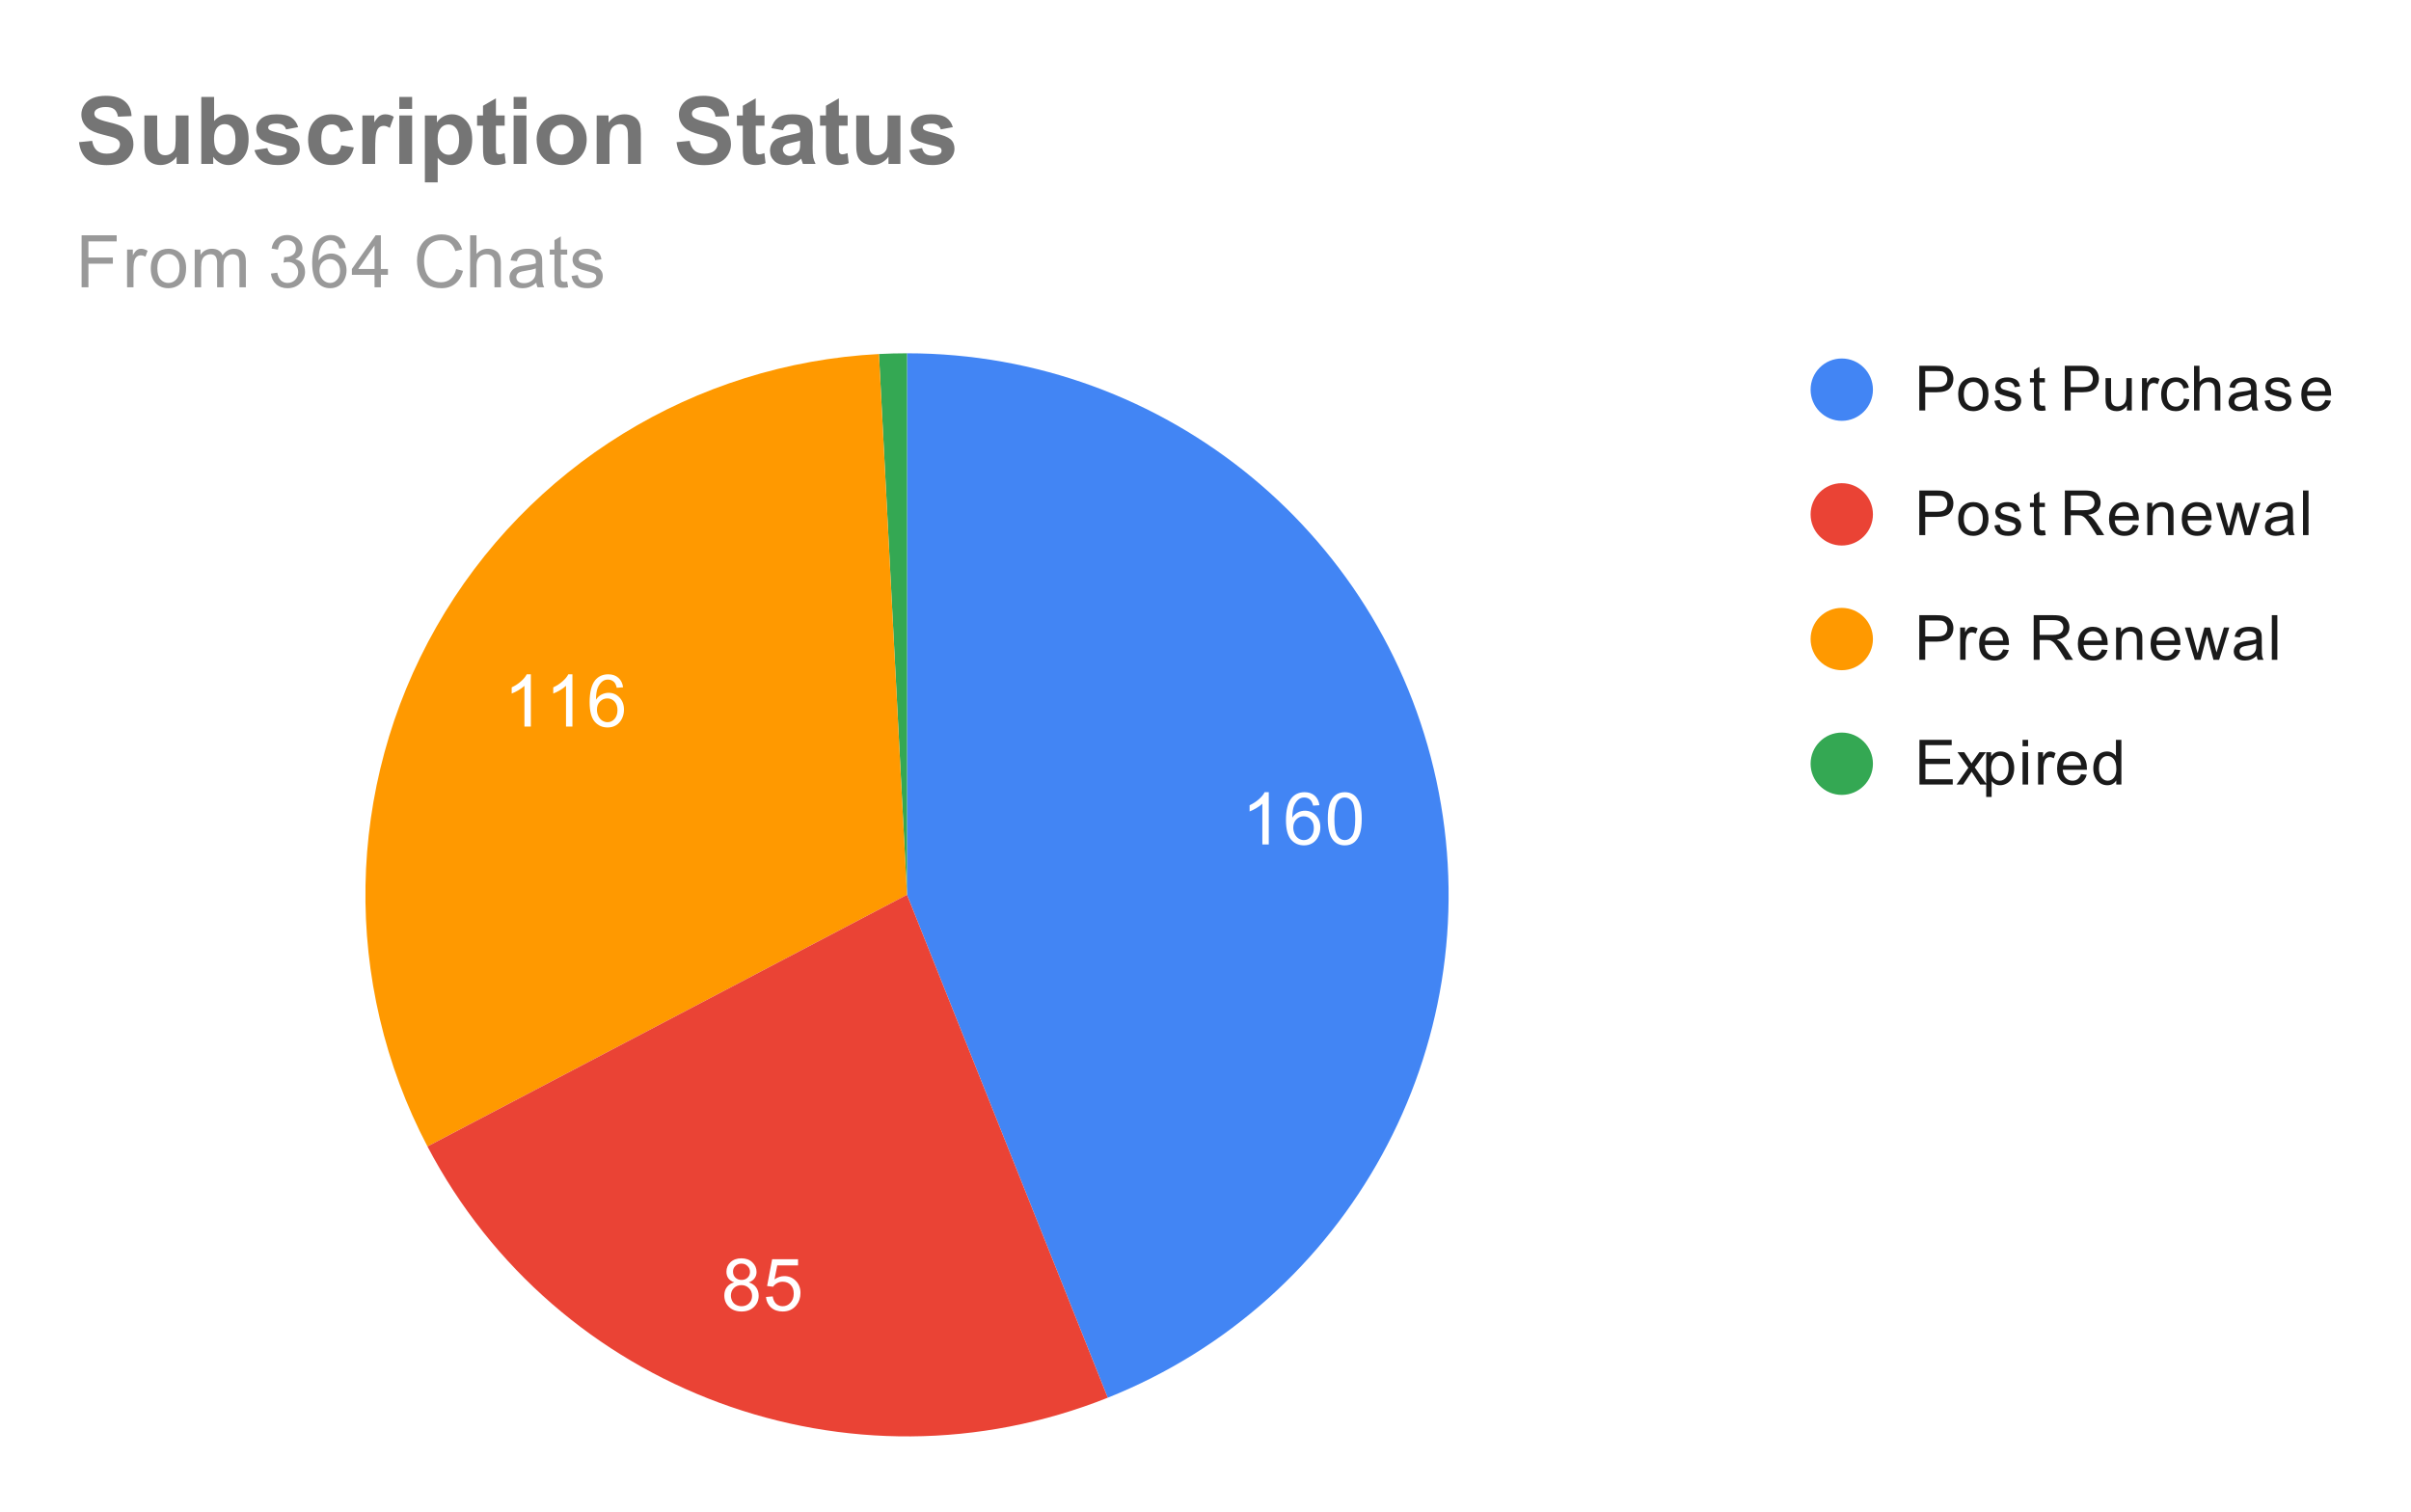 <svg version="1.1" viewBox="0.0 0.0 464.0 291.0" fill="none" stroke="none" stroke-linecap="square" stroke-miterlimit="10" width="464" height="291" xmlns:xlink="http://www.w3.org/1999/xlink" xmlns="http://www.w3.org/2000/svg"><path fill="#ffffff" d="M0 0L464.0 0L464.0 291.0L0 291.0L0 0Z" fill-rule="nonzero"/><path fill="#4285f4" d="M174.552 68.0C224.529 68.0 267.471 103.475 276.904 152.554C286.336 201.632 259.603 250.499 213.187 269.025L174.552 172.225Z" fill-rule="nonzero"/><path fill="#34a853" d="M169.157 68.14C170.954 68.047 172.752 68.0 174.552 68.0L174.552 172.225Z" fill-rule="nonzero"/><path fill="#ff9900" d="M82.265 220.661C65.755 189.203 66.406 151.502 83.992 120.633C101.578 89.764 133.677 69.979 169.157 68.14L174.552 172.225Z" fill-rule="nonzero"/><path fill="#ea4335" d="M213.187 269.025C163.6 288.816 107.077 267.935 82.265 220.661L174.552 172.225Z" fill-rule="nonzero"/><path fill="#ffffff" d="M244.175 162.541L242.941 162.541L242.941 154.697Q242.503 155.119 241.769 155.556Q241.05 155.978 240.487 156.181L240.487 154.994Q241.519 154.509 242.284 153.822Q243.066 153.134 243.378 152.478L244.175 152.478L244.175 162.541ZM253.925 154.978L252.706 155.072Q252.534 154.338 252.237 154.009Q251.737 153.494 251.003 153.494Q250.409 153.494 249.972 153.822Q249.394 154.244 249.05 155.056Q248.722 155.869 248.706 157.369Q249.144 156.697 249.784 156.369Q250.441 156.041 251.144 156.041Q252.378 156.041 253.237 156.947Q254.097 157.853 254.097 159.291Q254.097 160.228 253.691 161.041Q253.284 161.853 252.566 162.291Q251.862 162.713 250.956 162.713Q249.425 162.713 248.456 161.588Q247.487 160.447 247.487 157.853Q247.487 154.947 248.55 153.619Q249.487 152.478 251.081 152.478Q252.269 152.478 253.019 153.15Q253.769 153.806 253.925 154.978ZM248.894 159.291Q248.894 159.931 249.159 160.509Q249.441 161.088 249.925 161.4Q250.409 161.697 250.941 161.697Q251.722 161.697 252.284 161.072Q252.847 160.447 252.847 159.369Q252.847 158.322 252.284 157.728Q251.737 157.119 250.894 157.119Q250.066 157.119 249.472 157.728Q248.894 158.322 248.894 159.291ZM255.534 157.603Q255.534 155.822 255.894 154.744Q256.269 153.65 256.988 153.072Q257.706 152.478 258.8 152.478Q259.613 152.478 260.222 152.806Q260.831 153.134 261.222 153.744Q261.628 154.353 261.847 155.228Q262.066 156.103 262.066 157.603Q262.066 159.369 261.706 160.447Q261.347 161.525 260.628 162.119Q259.909 162.713 258.8 162.713Q257.363 162.713 256.534 161.666Q255.534 160.416 255.534 157.603ZM256.8 157.603Q256.8 160.072 257.378 160.884Q257.956 161.697 258.8 161.697Q259.659 161.697 260.238 160.884Q260.816 160.056 260.816 157.603Q260.816 155.119 260.238 154.306Q259.659 153.494 258.784 153.494Q257.941 153.494 257.441 154.213Q256.8 155.134 256.8 157.603Z" fill-rule="nonzero"/><path fill="#ffffff" d="M141.303 246.82Q140.537 246.539 140.162 246.024Q139.803 245.508 139.803 244.774Q139.803 243.68 140.584 242.945Q141.381 242.195 142.678 242.195Q143.99 242.195 144.787 242.961Q145.599 243.727 145.599 244.82Q145.599 245.508 145.224 246.024Q144.865 246.539 144.115 246.82Q145.037 247.117 145.521 247.789Q146.006 248.461 146.006 249.399Q146.006 250.68 145.099 251.555Q144.193 252.43 142.709 252.43Q141.224 252.43 140.303 251.555Q139.396 250.664 139.396 249.352Q139.396 248.383 139.896 247.727Q140.396 247.055 141.303 246.82ZM141.068 244.742Q141.068 245.445 141.521 245.899Q141.974 246.352 142.709 246.352Q143.428 246.352 143.881 245.914Q144.334 245.461 144.334 244.805Q144.334 244.133 143.865 243.68Q143.396 243.211 142.693 243.211Q141.99 243.211 141.521 243.664Q141.068 244.102 141.068 244.742ZM140.662 249.367Q140.662 249.899 140.912 250.399Q141.162 250.883 141.646 251.149Q142.146 251.414 142.724 251.414Q143.599 251.414 144.162 250.852Q144.74 250.289 144.74 249.414Q144.74 248.524 144.146 247.945Q143.568 247.352 142.678 247.352Q141.803 247.352 141.224 247.93Q140.662 248.508 140.662 249.367ZM147.412 249.633L148.709 249.524Q148.849 250.461 149.365 250.945Q149.896 251.414 150.631 251.414Q151.521 251.414 152.131 250.742Q152.756 250.07 152.756 248.977Q152.756 247.914 152.162 247.305Q151.568 246.695 150.615 246.695Q150.021 246.695 149.537 246.977Q149.068 247.242 148.787 247.664L147.631 247.524L148.599 242.367L153.584 242.367L153.584 243.555L149.584 243.555L149.053 246.242Q149.959 245.617 150.943 245.617Q152.256 245.617 153.146 246.524Q154.053 247.43 154.053 248.867Q154.053 250.227 153.271 251.211Q152.303 252.43 150.631 252.43Q149.271 252.43 148.396 251.664Q147.537 250.899 147.412 249.633Z" fill-rule="nonzero"/><path fill="#ffffff" d="M102.163 139.848L100.929 139.848L100.929 132.004Q100.491 132.426 99.757 132.864Q99.038 133.286 98.475 133.489L98.475 132.301Q99.507 131.817 100.272 131.129Q101.054 130.442 101.366 129.786L102.163 129.786L102.163 139.848ZM110.163 139.848L108.929 139.848L108.929 132.004Q108.491 132.426 107.757 132.864Q107.038 133.286 106.475 133.489L106.475 132.301Q107.507 131.817 108.272 131.129Q109.054 130.442 109.366 129.786L110.163 129.786L110.163 139.848ZM119.913 132.286L118.694 132.379Q118.522 131.645 118.225 131.317Q117.725 130.801 116.991 130.801Q116.397 130.801 115.96 131.129Q115.382 131.551 115.038 132.364Q114.71 133.176 114.694 134.676Q115.132 134.004 115.772 133.676Q116.429 133.348 117.132 133.348Q118.366 133.348 119.225 134.254Q120.085 135.161 120.085 136.598Q120.085 137.536 119.679 138.348Q119.272 139.161 118.554 139.598Q117.85 140.02 116.944 140.02Q115.413 140.02 114.444 138.895Q113.475 137.754 113.475 135.161Q113.475 132.254 114.538 130.926Q115.475 129.786 117.069 129.786Q118.257 129.786 119.007 130.458Q119.757 131.114 119.913 132.286ZM114.882 136.598Q114.882 137.239 115.147 137.817Q115.429 138.395 115.913 138.708Q116.397 139.004 116.929 139.004Q117.71 139.004 118.272 138.379Q118.835 137.754 118.835 136.676Q118.835 135.629 118.272 135.036Q117.725 134.426 116.882 134.426Q116.054 134.426 115.46 135.036Q114.882 135.629 114.882 136.598Z" fill-rule="nonzero"/><path fill="#4285f4" d="M360.45 75.0C360.45 78.314 357.764 81.0 354.45 81.0C351.136 81.0 348.45 78.314 348.45 75.0C348.45 71.686 351.136 69.0 354.45 69.0C357.764 69.0 360.45 71.686 360.45 75.0Z" fill-rule="nonzero"/><path fill="#1a1a1a" d="M369.372 79.0L369.372 70.406L372.622 70.406Q373.466 70.406 373.919 70.484Q374.559 70.594 374.981 70.891Q375.419 71.188 375.669 71.719Q375.934 72.25 375.934 72.891Q375.934 73.984 375.231 74.75Q374.544 75.5 372.716 75.5L370.512 75.5L370.512 79.0L369.372 79.0ZM370.512 74.5L372.731 74.5Q373.841 74.5 374.294 74.094Q374.762 73.672 374.762 72.922Q374.762 72.391 374.481 72.016Q374.216 71.625 373.778 71.5Q373.481 71.422 372.716 71.422L370.512 71.422L370.512 74.5ZM376.856 75.891Q376.856 74.156 377.809 73.328Q378.606 72.641 379.762 72.641Q381.044 72.641 381.856 73.484Q382.684 74.312 382.684 75.797Q382.684 77.0 382.325 77.688Q381.966 78.375 381.262 78.766Q380.575 79.141 379.762 79.141Q378.466 79.141 377.653 78.312Q376.856 77.469 376.856 75.891ZM377.934 75.891Q377.934 77.078 378.45 77.672Q378.981 78.266 379.762 78.266Q380.559 78.266 381.075 77.672Q381.591 77.078 381.591 75.859Q381.591 74.703 381.059 74.109Q380.544 73.516 379.762 73.516Q378.981 73.516 378.45 74.109Q377.934 74.688 377.934 75.891ZM383.825 77.141L384.856 76.984Q384.95 77.609 385.341 77.938Q385.747 78.266 386.481 78.266Q387.2 78.266 387.544 77.984Q387.903 77.688 387.903 77.281Q387.903 76.922 387.591 76.719Q387.372 76.578 386.512 76.359Q385.356 76.062 384.903 75.859Q384.466 75.641 384.231 75.266Q383.997 74.891 383.997 74.422Q383.997 74.016 384.184 73.656Q384.372 73.297 384.7 73.062Q384.95 72.891 385.372 72.766Q385.794 72.641 386.294 72.641Q387.012 72.641 387.559 72.859Q388.122 73.062 388.387 73.422Q388.653 73.781 388.747 74.375L387.716 74.516Q387.653 74.047 387.309 73.781Q386.981 73.5 386.356 73.5Q385.637 73.5 385.325 73.75Q385.012 73.984 385.012 74.312Q385.012 74.516 385.137 74.672Q385.278 74.844 385.544 74.953Q385.7 75.016 386.481 75.219Q387.606 75.531 388.044 75.719Q388.481 75.906 388.731 76.266Q388.981 76.625 388.981 77.172Q388.981 77.703 388.669 78.172Q388.372 78.625 387.794 78.891Q387.216 79.141 386.481 79.141Q385.262 79.141 384.622 78.641Q383.997 78.125 383.825 77.141ZM393.544 78.062L393.7 78.984Q393.247 79.078 392.903 79.078Q392.325 79.078 392.012 78.906Q391.7 78.719 391.559 78.422Q391.434 78.125 391.434 77.172L391.434 73.594L390.669 73.594L390.669 72.781L391.434 72.781L391.434 71.234L392.481 70.609L392.481 72.781L393.544 72.781L393.544 73.594L392.481 73.594L392.481 77.234Q392.481 77.688 392.528 77.812Q392.591 77.938 392.716 78.016Q392.841 78.094 393.075 78.094Q393.262 78.094 393.544 78.062ZM397.372 79.0L397.372 70.406L400.622 70.406Q401.466 70.406 401.919 70.484Q402.559 70.594 402.981 70.891Q403.419 71.188 403.669 71.719Q403.934 72.25 403.934 72.891Q403.934 73.984 403.231 74.75Q402.544 75.5 400.716 75.5L398.512 75.5L398.512 79.0L397.372 79.0ZM398.512 74.5L400.731 74.5Q401.841 74.5 402.294 74.094Q402.762 73.672 402.762 72.922Q402.762 72.391 402.481 72.016Q402.216 71.625 401.778 71.5Q401.481 71.422 400.716 71.422L398.512 71.422L398.512 74.5ZM409.325 79.0L409.325 78.078Q408.591 79.141 407.341 79.141Q406.794 79.141 406.309 78.938Q405.841 78.719 405.606 78.406Q405.372 78.078 405.278 77.609Q405.216 77.312 405.216 76.625L405.216 72.781L406.278 72.781L406.278 76.234Q406.278 77.047 406.341 77.344Q406.434 77.75 406.747 78.0Q407.075 78.234 407.559 78.234Q408.028 78.234 408.434 78.0Q408.856 77.75 409.028 77.328Q409.216 76.906 409.216 76.109L409.216 72.781L410.262 72.781L410.262 79.0L409.325 79.0ZM412.231 79.0L412.231 72.781L413.184 72.781L413.184 73.719Q413.544 73.062 413.841 72.859Q414.153 72.641 414.528 72.641Q415.059 72.641 415.606 72.969L415.247 73.953Q414.856 73.719 414.481 73.719Q414.122 73.719 413.841 73.938Q413.575 74.141 413.466 74.516Q413.278 75.078 413.278 75.734L413.278 79.0L412.231 79.0ZM420.309 76.719L421.341 76.859Q421.169 77.922 420.466 78.531Q419.762 79.141 418.747 79.141Q417.466 79.141 416.684 78.312Q415.919 77.469 415.919 75.906Q415.919 74.906 416.247 74.156Q416.591 73.391 417.262 73.016Q417.95 72.641 418.762 72.641Q419.762 72.641 420.403 73.156Q421.059 73.656 421.247 74.609L420.216 74.766Q420.075 74.141 419.7 73.828Q419.325 73.5 418.794 73.5Q417.997 73.5 417.497 74.078Q416.997 74.641 416.997 75.875Q416.997 77.141 417.481 77.703Q417.966 78.266 418.731 78.266Q419.356 78.266 419.762 77.891Q420.184 77.516 420.309 76.719ZM422.247 79.0L422.247 70.406L423.294 70.406L423.294 73.484Q424.028 72.641 425.153 72.641Q425.856 72.641 426.356 72.922Q426.872 73.188 427.091 73.672Q427.309 74.141 427.309 75.062L427.309 79.0L426.262 79.0L426.262 75.062Q426.262 74.266 425.919 73.906Q425.575 73.547 424.95 73.547Q424.481 73.547 424.059 73.797Q423.653 74.031 423.466 74.453Q423.294 74.859 423.294 75.594L423.294 79.0L422.247 79.0ZM433.309 78.234Q432.716 78.734 432.169 78.938Q431.637 79.141 431.012 79.141Q429.981 79.141 429.434 78.641Q428.887 78.141 428.887 77.359Q428.887 76.906 429.091 76.531Q429.294 76.141 429.637 75.922Q429.981 75.688 430.403 75.578Q430.7 75.484 431.341 75.406Q432.606 75.266 433.216 75.047Q433.216 74.828 433.216 74.781Q433.216 74.125 432.919 73.859Q432.512 73.516 431.716 73.516Q430.981 73.516 430.622 73.781Q430.262 74.031 430.091 74.688L429.059 74.547Q429.2 73.891 429.528 73.484Q429.856 73.078 430.466 72.859Q431.075 72.641 431.872 72.641Q432.669 72.641 433.169 72.828Q433.669 73.016 433.903 73.297Q434.137 73.578 434.231 74.016Q434.278 74.281 434.278 74.984L434.278 76.391Q434.278 77.859 434.341 78.25Q434.419 78.641 434.622 79.0L433.512 79.0Q433.356 78.672 433.309 78.234ZM433.216 75.875Q432.637 76.109 431.497 76.281Q430.841 76.375 430.575 76.5Q430.309 76.609 430.153 76.828Q430.012 77.047 430.012 77.328Q430.012 77.75 430.325 78.031Q430.653 78.312 431.262 78.312Q431.872 78.312 432.341 78.047Q432.825 77.781 433.044 77.312Q433.216 76.953 433.216 76.266L433.216 75.875ZM435.825 77.141L436.856 76.984Q436.95 77.609 437.341 77.938Q437.747 78.266 438.481 78.266Q439.2 78.266 439.544 77.984Q439.903 77.688 439.903 77.281Q439.903 76.922 439.591 76.719Q439.372 76.578 438.512 76.359Q437.356 76.062 436.903 75.859Q436.466 75.641 436.231 75.266Q435.997 74.891 435.997 74.422Q435.997 74.016 436.184 73.656Q436.372 73.297 436.7 73.062Q436.95 72.891 437.372 72.766Q437.794 72.641 438.294 72.641Q439.012 72.641 439.559 72.859Q440.122 73.062 440.387 73.422Q440.653 73.781 440.747 74.375L439.716 74.516Q439.653 74.047 439.309 73.781Q438.981 73.5 438.356 73.5Q437.637 73.5 437.325 73.75Q437.012 73.984 437.012 74.312Q437.012 74.516 437.137 74.672Q437.278 74.844 437.544 74.953Q437.7 75.016 438.481 75.219Q439.606 75.531 440.044 75.719Q440.481 75.906 440.731 76.266Q440.981 76.625 440.981 77.172Q440.981 77.703 440.669 78.172Q440.372 78.625 439.794 78.891Q439.216 79.141 438.481 79.141Q437.262 79.141 436.622 78.641Q435.997 78.125 435.825 77.141ZM447.497 77.0L448.591 77.125Q448.341 78.078 447.637 78.609Q446.934 79.141 445.856 79.141Q444.497 79.141 443.684 78.297Q442.887 77.453 442.887 75.938Q442.887 74.375 443.7 73.516Q444.512 72.641 445.794 72.641Q447.044 72.641 447.825 73.484Q448.622 74.328 448.622 75.875Q448.622 75.969 448.622 76.156L443.981 76.156Q444.044 77.188 444.559 77.734Q445.075 78.266 445.856 78.266Q446.434 78.266 446.841 77.969Q447.262 77.656 447.497 77.0ZM444.044 75.297L447.512 75.297Q447.45 74.5 447.122 74.109Q446.606 73.5 445.809 73.5Q445.075 73.5 444.575 73.984Q444.091 74.469 444.044 75.297Z" fill-rule="nonzero"/><path fill="#ea4335" d="M360.45 99.0C360.45 102.314 357.764 105.0 354.45 105.0C351.136 105.0 348.45 102.314 348.45 99.0C348.45 95.686 351.136 93.0 354.45 93.0C357.764 93.0 360.45 95.686 360.45 99.0Z" fill-rule="nonzero"/><path fill="#1a1a1a" d="M369.372 103.0L369.372 94.406L372.622 94.406Q373.466 94.406 373.919 94.484Q374.559 94.594 374.981 94.891Q375.419 95.188 375.669 95.719Q375.934 96.25 375.934 96.891Q375.934 97.984 375.231 98.75Q374.544 99.5 372.716 99.5L370.512 99.5L370.512 103.0L369.372 103.0ZM370.512 98.5L372.731 98.5Q373.841 98.5 374.294 98.094Q374.762 97.672 374.762 96.922Q374.762 96.391 374.481 96.016Q374.216 95.625 373.778 95.5Q373.481 95.422 372.716 95.422L370.512 95.422L370.512 98.5ZM376.856 99.891Q376.856 98.156 377.809 97.328Q378.606 96.641 379.762 96.641Q381.044 96.641 381.856 97.484Q382.684 98.312 382.684 99.797Q382.684 101.0 382.325 101.688Q381.966 102.375 381.262 102.766Q380.575 103.141 379.762 103.141Q378.466 103.141 377.653 102.312Q376.856 101.469 376.856 99.891ZM377.934 99.891Q377.934 101.078 378.45 101.672Q378.981 102.266 379.762 102.266Q380.559 102.266 381.075 101.672Q381.591 101.078 381.591 99.859Q381.591 98.703 381.059 98.109Q380.544 97.516 379.762 97.516Q378.981 97.516 378.45 98.109Q377.934 98.688 377.934 99.891ZM383.825 101.141L384.856 100.984Q384.95 101.609 385.341 101.938Q385.747 102.266 386.481 102.266Q387.2 102.266 387.544 101.984Q387.903 101.688 387.903 101.281Q387.903 100.922 387.591 100.719Q387.372 100.578 386.512 100.359Q385.356 100.062 384.903 99.859Q384.466 99.641 384.231 99.266Q383.997 98.891 383.997 98.422Q383.997 98.016 384.184 97.656Q384.372 97.297 384.7 97.062Q384.95 96.891 385.372 96.766Q385.794 96.641 386.294 96.641Q387.012 96.641 387.559 96.859Q388.122 97.062 388.387 97.422Q388.653 97.781 388.747 98.375L387.716 98.516Q387.653 98.047 387.309 97.781Q386.981 97.5 386.356 97.5Q385.637 97.5 385.325 97.75Q385.012 97.984 385.012 98.312Q385.012 98.516 385.137 98.672Q385.278 98.844 385.544 98.953Q385.7 99.016 386.481 99.219Q387.606 99.531 388.044 99.719Q388.481 99.906 388.731 100.266Q388.981 100.625 388.981 101.172Q388.981 101.703 388.669 102.172Q388.372 102.625 387.794 102.891Q387.216 103.141 386.481 103.141Q385.262 103.141 384.622 102.641Q383.997 102.125 383.825 101.141ZM393.544 102.062L393.7 102.984Q393.247 103.078 392.903 103.078Q392.325 103.078 392.012 102.906Q391.7 102.719 391.559 102.422Q391.434 102.125 391.434 101.172L391.434 97.594L390.669 97.594L390.669 96.781L391.434 96.781L391.434 95.234L392.481 94.609L392.481 96.781L393.544 96.781L393.544 97.594L392.481 97.594L392.481 101.234Q392.481 101.688 392.528 101.812Q392.591 101.938 392.716 102.016Q392.841 102.094 393.075 102.094Q393.262 102.094 393.544 102.062ZM397.387 103.0L397.387 94.406L401.2 94.406Q402.356 94.406 402.95 94.641Q403.544 94.875 403.903 95.469Q404.262 96.047 404.262 96.75Q404.262 97.672 403.669 98.297Q403.075 98.922 401.841 99.094Q402.294 99.312 402.528 99.516Q403.028 99.969 403.466 100.656L404.966 103.0L403.528 103.0L402.403 101.219Q401.903 100.438 401.575 100.031Q401.262 99.625 400.997 99.469Q400.747 99.297 400.481 99.219Q400.294 99.188 399.856 99.188L398.528 99.188L398.528 103.0L397.387 103.0ZM398.528 98.203L400.981 98.203Q401.747 98.203 402.184 98.047Q402.637 97.875 402.856 97.531Q403.091 97.172 403.091 96.75Q403.091 96.141 402.637 95.75Q402.2 95.359 401.247 95.359L398.528 95.359L398.528 98.203ZM410.497 101.0L411.591 101.125Q411.341 102.078 410.637 102.609Q409.934 103.141 408.856 103.141Q407.497 103.141 406.684 102.297Q405.887 101.453 405.887 99.938Q405.887 98.375 406.7 97.516Q407.512 96.641 408.794 96.641Q410.044 96.641 410.825 97.484Q411.622 98.328 411.622 99.875Q411.622 99.969 411.622 100.156L406.981 100.156Q407.044 101.188 407.559 101.734Q408.075 102.266 408.856 102.266Q409.434 102.266 409.841 101.969Q410.262 101.656 410.497 101.0ZM407.044 99.297L410.512 99.297Q410.45 98.5 410.122 98.109Q409.606 97.5 408.809 97.5Q408.075 97.5 407.575 97.984Q407.091 98.469 407.044 99.297ZM413.247 103.0L413.247 96.781L414.184 96.781L414.184 97.656Q414.872 96.641 416.169 96.641Q416.731 96.641 417.2 96.844Q417.684 97.047 417.919 97.375Q418.153 97.703 418.247 98.141Q418.294 98.438 418.294 99.172L418.294 103.0L417.247 103.0L417.247 99.219Q417.247 98.562 417.122 98.25Q416.997 97.938 416.684 97.75Q416.372 97.547 415.95 97.547Q415.278 97.547 414.778 97.984Q414.294 98.406 414.294 99.594L414.294 103.0L413.247 103.0ZM424.497 101.0L425.591 101.125Q425.341 102.078 424.637 102.609Q423.934 103.141 422.856 103.141Q421.497 103.141 420.684 102.297Q419.887 101.453 419.887 99.938Q419.887 98.375 420.7 97.516Q421.512 96.641 422.794 96.641Q424.044 96.641 424.825 97.484Q425.622 98.328 425.622 99.875Q425.622 99.969 425.622 100.156L420.981 100.156Q421.044 101.188 421.559 101.734Q422.075 102.266 422.856 102.266Q423.434 102.266 423.841 101.969Q424.262 101.656 424.497 101.0ZM421.044 99.297L424.512 99.297Q424.45 98.5 424.122 98.109Q423.606 97.5 422.809 97.5Q422.075 97.5 421.575 97.984Q421.091 98.469 421.044 99.297ZM428.387 103.0L426.481 96.781L427.575 96.781L428.559 100.375L428.934 101.703Q428.966 101.609 429.262 100.422L430.247 96.781L431.325 96.781L432.262 100.391L432.575 101.578L432.934 100.375L433.997 96.781L435.028 96.781L433.075 103.0L431.981 103.0L430.997 99.266L430.747 98.219L429.497 103.0L428.387 103.0ZM440.309 102.234Q439.716 102.734 439.169 102.938Q438.637 103.141 438.012 103.141Q436.981 103.141 436.434 102.641Q435.887 102.141 435.887 101.359Q435.887 100.906 436.091 100.531Q436.294 100.141 436.637 99.922Q436.981 99.688 437.403 99.578Q437.7 99.484 438.341 99.406Q439.606 99.266 440.216 99.047Q440.216 98.828 440.216 98.781Q440.216 98.125 439.919 97.859Q439.512 97.516 438.716 97.516Q437.981 97.516 437.622 97.781Q437.262 98.031 437.091 98.688L436.059 98.547Q436.2 97.891 436.528 97.484Q436.856 97.078 437.466 96.859Q438.075 96.641 438.872 96.641Q439.669 96.641 440.169 96.828Q440.669 97.016 440.903 97.297Q441.137 97.578 441.231 98.016Q441.278 98.281 441.278 98.984L441.278 100.391Q441.278 101.859 441.341 102.25Q441.419 102.641 441.622 103.0L440.512 103.0Q440.356 102.672 440.309 102.234ZM440.216 99.875Q439.637 100.109 438.497 100.281Q437.841 100.375 437.575 100.5Q437.309 100.609 437.153 100.828Q437.012 101.047 437.012 101.328Q437.012 101.75 437.325 102.031Q437.653 102.312 438.262 102.312Q438.872 102.312 439.341 102.047Q439.825 101.781 440.044 101.312Q440.216 100.953 440.216 100.266L440.216 99.875ZM443.216 103.0L443.216 94.406L444.278 94.406L444.278 103.0L443.216 103.0Z" fill-rule="nonzero"/><path fill="#ff9900" d="M360.45 123.0C360.45 126.314 357.764 129.0 354.45 129.0C351.136 129.0 348.45 126.314 348.45 123.0C348.45 119.686 351.136 117.0 354.45 117.0C357.764 117.0 360.45 119.686 360.45 123.0Z" fill-rule="nonzero"/><path fill="#1a1a1a" d="M369.372 127.0L369.372 118.406L372.622 118.406Q373.466 118.406 373.919 118.484Q374.559 118.594 374.981 118.891Q375.419 119.188 375.669 119.719Q375.934 120.25 375.934 120.891Q375.934 121.984 375.231 122.75Q374.544 123.5 372.716 123.5L370.512 123.5L370.512 127.0L369.372 127.0ZM370.512 122.5L372.731 122.5Q373.841 122.5 374.294 122.094Q374.762 121.672 374.762 120.922Q374.762 120.391 374.481 120.016Q374.216 119.625 373.778 119.5Q373.481 119.422 372.716 119.422L370.512 119.422L370.512 122.5ZM377.231 127.0L377.231 120.781L378.184 120.781L378.184 121.719Q378.544 121.062 378.841 120.859Q379.153 120.641 379.528 120.641Q380.059 120.641 380.606 120.969L380.247 121.953Q379.856 121.719 379.481 121.719Q379.122 121.719 378.841 121.938Q378.575 122.141 378.466 122.516Q378.278 123.078 378.278 123.734L378.278 127.0L377.231 127.0ZM385.497 125.0L386.591 125.125Q386.341 126.078 385.637 126.609Q384.934 127.141 383.856 127.141Q382.497 127.141 381.684 126.297Q380.887 125.453 380.887 123.938Q380.887 122.375 381.7 121.516Q382.512 120.641 383.794 120.641Q385.044 120.641 385.825 121.484Q386.622 122.328 386.622 123.875Q386.622 123.969 386.622 124.156L381.981 124.156Q382.044 125.188 382.559 125.734Q383.075 126.266 383.856 126.266Q384.434 126.266 384.841 125.969Q385.262 125.656 385.497 125.0ZM382.044 123.297L385.512 123.297Q385.45 122.5 385.122 122.109Q384.606 121.5 383.809 121.5Q383.075 121.5 382.575 121.984Q382.091 122.469 382.044 123.297ZM391.387 127.0L391.387 118.406L395.2 118.406Q396.356 118.406 396.95 118.641Q397.544 118.875 397.903 119.469Q398.262 120.047 398.262 120.75Q398.262 121.672 397.669 122.297Q397.075 122.922 395.841 123.094Q396.294 123.312 396.528 123.516Q397.028 123.969 397.466 124.656L398.966 127.0L397.528 127.0L396.403 125.219Q395.903 124.438 395.575 124.031Q395.262 123.625 394.997 123.469Q394.747 123.297 394.481 123.219Q394.294 123.188 393.856 123.188L392.528 123.188L392.528 127.0L391.387 127.0ZM392.528 122.203L394.981 122.203Q395.747 122.203 396.184 122.047Q396.637 121.875 396.856 121.531Q397.091 121.172 397.091 120.75Q397.091 120.141 396.637 119.75Q396.2 119.359 395.247 119.359L392.528 119.359L392.528 122.203ZM404.497 125.0L405.591 125.125Q405.341 126.078 404.637 126.609Q403.934 127.141 402.856 127.141Q401.497 127.141 400.684 126.297Q399.887 125.453 399.887 123.938Q399.887 122.375 400.7 121.516Q401.512 120.641 402.794 120.641Q404.044 120.641 404.825 121.484Q405.622 122.328 405.622 123.875Q405.622 123.969 405.622 124.156L400.981 124.156Q401.044 125.188 401.559 125.734Q402.075 126.266 402.856 126.266Q403.434 126.266 403.841 125.969Q404.262 125.656 404.497 125.0ZM401.044 123.297L404.512 123.297Q404.45 122.5 404.122 122.109Q403.606 121.5 402.809 121.5Q402.075 121.5 401.575 121.984Q401.091 122.469 401.044 123.297ZM407.247 127.0L407.247 120.781L408.184 120.781L408.184 121.656Q408.872 120.641 410.169 120.641Q410.731 120.641 411.2 120.844Q411.684 121.047 411.919 121.375Q412.153 121.703 412.247 122.141Q412.294 122.438 412.294 123.172L412.294 127.0L411.247 127.0L411.247 123.219Q411.247 122.562 411.122 122.25Q410.997 121.938 410.684 121.75Q410.372 121.547 409.95 121.547Q409.278 121.547 408.778 121.984Q408.294 122.406 408.294 123.594L408.294 127.0L407.247 127.0ZM418.497 125.0L419.591 125.125Q419.341 126.078 418.637 126.609Q417.934 127.141 416.856 127.141Q415.497 127.141 414.684 126.297Q413.887 125.453 413.887 123.938Q413.887 122.375 414.7 121.516Q415.512 120.641 416.794 120.641Q418.044 120.641 418.825 121.484Q419.622 122.328 419.622 123.875Q419.622 123.969 419.622 124.156L414.981 124.156Q415.044 125.188 415.559 125.734Q416.075 126.266 416.856 126.266Q417.434 126.266 417.841 125.969Q418.262 125.656 418.497 125.0ZM415.044 123.297L418.512 123.297Q418.45 122.5 418.122 122.109Q417.606 121.5 416.809 121.5Q416.075 121.5 415.575 121.984Q415.091 122.469 415.044 123.297ZM422.387 127.0L420.481 120.781L421.575 120.781L422.559 124.375L422.934 125.703Q422.966 125.609 423.262 124.422L424.247 120.781L425.325 120.781L426.262 124.391L426.575 125.578L426.934 124.375L427.997 120.781L429.028 120.781L427.075 127.0L425.981 127.0L424.997 123.266L424.747 122.219L423.497 127.0L422.387 127.0ZM434.309 126.234Q433.716 126.734 433.169 126.938Q432.637 127.141 432.012 127.141Q430.981 127.141 430.434 126.641Q429.887 126.141 429.887 125.359Q429.887 124.906 430.091 124.531Q430.294 124.141 430.637 123.922Q430.981 123.688 431.403 123.578Q431.7 123.484 432.341 123.406Q433.606 123.266 434.216 123.047Q434.216 122.828 434.216 122.781Q434.216 122.125 433.919 121.859Q433.512 121.516 432.716 121.516Q431.981 121.516 431.622 121.781Q431.262 122.031 431.091 122.688L430.059 122.547Q430.2 121.891 430.528 121.484Q430.856 121.078 431.466 120.859Q432.075 120.641 432.872 120.641Q433.669 120.641 434.169 120.828Q434.669 121.016 434.903 121.297Q435.137 121.578 435.231 122.016Q435.278 122.281 435.278 122.984L435.278 124.391Q435.278 125.859 435.341 126.25Q435.419 126.641 435.622 127.0L434.512 127.0Q434.356 126.672 434.309 126.234ZM434.216 123.875Q433.637 124.109 432.497 124.281Q431.841 124.375 431.575 124.5Q431.309 124.609 431.153 124.828Q431.012 125.047 431.012 125.328Q431.012 125.75 431.325 126.031Q431.653 126.312 432.262 126.312Q432.872 126.312 433.341 126.047Q433.825 125.781 434.044 125.312Q434.216 124.953 434.216 124.266L434.216 123.875ZM437.216 127.0L437.216 118.406L438.278 118.406L438.278 127.0L437.216 127.0Z" fill-rule="nonzero"/><path fill="#34a853" d="M360.45 147.0C360.45 150.314 357.764 153.0 354.45 153.0C351.136 153.0 348.45 150.314 348.45 147.0C348.45 143.686 351.136 141.0 354.45 141.0C357.764 141.0 360.45 143.686 360.45 147.0Z" fill-rule="nonzero"/><path fill="#1a1a1a" d="M369.403 151.0L369.403 142.406L375.606 142.406L375.606 143.422L370.544 143.422L370.544 146.047L375.294 146.047L375.294 147.062L370.544 147.062L370.544 149.984L375.809 149.984L375.809 151.0L369.403 151.0ZM376.544 151.0L378.809 147.766L376.716 144.781L378.028 144.781L378.981 146.234Q379.247 146.656 379.419 146.938Q379.669 146.547 379.887 146.25L380.934 144.781L382.2 144.781L380.044 147.703L382.356 151.0L381.075 151.0L379.794 149.062L379.45 148.547L377.809 151.0L376.544 151.0ZM382.247 153.391L382.247 144.781L383.2 144.781L383.2 145.578Q383.544 145.109 383.966 144.875Q384.403 144.641 385.012 144.641Q385.809 144.641 386.419 145.047Q387.028 145.453 387.325 146.203Q387.637 146.953 387.637 147.844Q387.637 148.797 387.294 149.562Q386.966 150.328 386.309 150.734Q385.653 151.141 384.934 151.141Q384.403 151.141 383.981 150.922Q383.559 150.688 383.294 150.359L383.294 153.391L382.247 153.391ZM383.2 147.922Q383.2 149.125 383.684 149.703Q384.169 150.266 384.856 150.266Q385.559 150.266 386.059 149.672Q386.559 149.078 386.559 147.828Q386.559 146.641 386.075 146.062Q385.591 145.469 384.903 145.469Q384.231 145.469 383.716 146.094Q383.2 146.719 383.2 147.922ZM389.247 143.625L389.247 142.406L390.309 142.406L390.309 143.625L389.247 143.625ZM389.247 151.0L389.247 144.781L390.309 144.781L390.309 151.0L389.247 151.0ZM392.231 151.0L392.231 144.781L393.184 144.781L393.184 145.719Q393.544 145.062 393.841 144.859Q394.153 144.641 394.528 144.641Q395.059 144.641 395.606 144.969L395.247 145.953Q394.856 145.719 394.481 145.719Q394.122 145.719 393.841 145.938Q393.575 146.141 393.466 146.516Q393.278 147.078 393.278 147.734L393.278 151.0L392.231 151.0ZM400.497 149.0L401.591 149.125Q401.341 150.078 400.637 150.609Q399.934 151.141 398.856 151.141Q397.497 151.141 396.684 150.297Q395.887 149.453 395.887 147.938Q395.887 146.375 396.7 145.516Q397.512 144.641 398.794 144.641Q400.044 144.641 400.825 145.484Q401.622 146.328 401.622 147.875Q401.622 147.969 401.622 148.156L396.981 148.156Q397.044 149.188 397.559 149.734Q398.075 150.266 398.856 150.266Q399.434 150.266 399.841 149.969Q400.262 149.656 400.497 149.0ZM397.044 147.297L400.512 147.297Q400.45 146.5 400.122 146.109Q399.606 145.5 398.809 145.5Q398.075 145.5 397.575 145.984Q397.091 146.469 397.044 147.297ZM407.278 151.0L407.278 150.219Q406.684 151.141 405.544 151.141Q404.794 151.141 404.169 150.734Q403.544 150.312 403.2 149.578Q402.856 148.844 402.856 147.891Q402.856 146.969 403.169 146.203Q403.481 145.438 404.106 145.047Q404.731 144.641 405.497 144.641Q406.059 144.641 406.497 144.875Q406.934 145.109 407.216 145.484L407.216 142.406L408.262 142.406L408.262 151.0L407.278 151.0ZM403.95 147.891Q403.95 149.094 404.45 149.688Q404.95 150.266 405.637 150.266Q406.325 150.266 406.809 149.703Q407.294 149.141 407.294 147.984Q407.294 146.703 406.794 146.109Q406.309 145.516 405.591 145.516Q404.887 145.516 404.419 146.094Q403.95 146.656 403.95 147.891Z" fill-rule="nonzero"/><path fill="#999999" d="M15.706 55.3L15.706 45.284L22.456 45.284L22.456 46.456L17.019 46.456L17.019 49.566L21.722 49.566L21.722 50.753L17.019 50.753L17.019 55.3L15.706 55.3ZM24.456 55.3L24.456 48.034L25.566 48.034L25.566 49.144Q25.988 48.362 26.347 48.128Q26.706 47.878 27.144 47.878Q27.769 47.878 28.409 48.269L27.988 49.409Q27.534 49.144 27.081 49.144Q26.675 49.144 26.347 49.394Q26.034 49.628 25.894 50.066Q25.691 50.722 25.691 51.503L25.691 55.3L24.456 55.3ZM29.019 51.675Q29.019 49.659 30.144 48.675Q31.066 47.878 32.425 47.878Q33.909 47.878 34.862 48.862Q35.816 49.831 35.816 51.566Q35.816 52.972 35.394 53.784Q34.972 54.581 34.159 55.034Q33.362 55.472 32.425 55.472Q30.894 55.472 29.956 54.487Q29.019 53.503 29.019 51.675ZM30.284 51.675Q30.284 53.066 30.894 53.769Q31.503 54.456 32.425 54.456Q33.331 54.456 33.941 53.753Q34.55 53.05 34.55 51.628Q34.55 50.284 33.941 49.597Q33.331 48.894 32.425 48.894Q31.503 48.894 30.894 49.581Q30.284 50.269 30.284 51.675ZM37.472 55.3L37.472 48.034L38.581 48.034L38.581 49.066Q38.909 48.519 39.472 48.206Q40.05 47.878 40.769 47.878Q41.581 47.878 42.097 48.222Q42.612 48.55 42.831 49.144Q43.691 47.878 45.066 47.878Q46.144 47.878 46.722 48.472Q47.316 49.066 47.316 50.316L47.316 55.3L46.081 55.3L46.081 50.722Q46.081 49.987 45.956 49.659Q45.847 49.331 45.534 49.144Q45.222 48.941 44.8 48.941Q44.034 48.941 43.519 49.456Q43.019 49.956 43.019 51.081L43.019 55.3L41.784 55.3L41.784 50.581Q41.784 49.769 41.487 49.362Q41.191 48.941 40.503 48.941Q39.987 48.941 39.534 49.222Q39.097 49.487 38.894 50.019Q38.706 50.534 38.706 51.534L38.706 55.3L37.472 55.3ZM52.144 52.659L53.362 52.487Q53.581 53.534 54.081 54.003Q54.597 54.456 55.331 54.456Q56.206 54.456 56.8 53.862Q57.394 53.253 57.394 52.362Q57.394 51.519 56.831 50.972Q56.284 50.425 55.441 50.425Q55.081 50.425 54.566 50.55L54.706 49.472Q54.831 49.487 54.894 49.487Q55.691 49.487 56.316 49.081Q56.941 48.675 56.941 47.816Q56.941 47.144 56.487 46.706Q56.034 46.253 55.3 46.253Q54.581 46.253 54.097 46.706Q53.628 47.144 53.487 48.05L52.269 47.831Q52.487 46.597 53.284 45.925Q54.081 45.237 55.269 45.237Q56.097 45.237 56.784 45.597Q57.472 45.941 57.831 46.55Q58.206 47.159 58.206 47.847Q58.206 48.487 57.862 49.019Q57.519 49.55 56.831 49.878Q57.722 50.081 58.206 50.722Q58.706 51.362 58.706 52.347Q58.706 53.659 57.737 54.566Q56.784 55.472 55.331 55.472Q54.003 55.472 53.128 54.691Q52.269 53.909 52.144 52.659ZM66.519 47.737L65.3 47.831Q65.128 47.097 64.831 46.769Q64.331 46.253 63.597 46.253Q63.003 46.253 62.566 46.581Q61.987 47.003 61.644 47.816Q61.316 48.628 61.3 50.128Q61.737 49.456 62.378 49.128Q63.034 48.8 63.737 48.8Q64.972 48.8 65.831 49.706Q66.691 50.612 66.691 52.05Q66.691 52.987 66.284 53.8Q65.878 54.612 65.159 55.05Q64.456 55.472 63.55 55.472Q62.019 55.472 61.05 54.347Q60.081 53.206 60.081 50.612Q60.081 47.706 61.144 46.378Q62.081 45.237 63.675 45.237Q64.862 45.237 65.612 45.909Q66.362 46.566 66.519 47.737ZM61.487 52.05Q61.487 52.691 61.753 53.269Q62.034 53.847 62.519 54.159Q63.003 54.456 63.534 54.456Q64.316 54.456 64.878 53.831Q65.441 53.206 65.441 52.128Q65.441 51.081 64.878 50.487Q64.331 49.878 63.487 49.878Q62.659 49.878 62.066 50.487Q61.487 51.081 61.487 52.05ZM72.081 55.3L72.081 52.894L67.722 52.894L67.722 51.769L72.3 45.284L73.3 45.284L73.3 51.769L74.659 51.769L74.659 52.894L73.3 52.894L73.3 55.3L72.081 55.3ZM72.081 51.769L72.081 47.253L68.941 51.769L72.081 51.769ZM87.784 51.784L89.112 52.128Q88.691 53.753 87.597 54.612Q86.519 55.472 84.956 55.472Q83.331 55.472 82.316 54.816Q81.3 54.144 80.769 52.894Q80.253 51.644 80.253 50.206Q80.253 48.644 80.847 47.487Q81.441 46.316 82.55 45.722Q83.659 45.112 84.972 45.112Q86.487 45.112 87.503 45.878Q88.534 46.644 88.941 48.019L87.628 48.331Q87.284 47.237 86.612 46.737Q85.956 46.237 84.956 46.237Q83.8 46.237 83.019 46.8Q82.237 47.347 81.925 48.284Q81.612 49.222 81.612 50.206Q81.612 51.487 81.987 52.441Q82.362 53.394 83.144 53.862Q83.925 54.331 84.847 54.331Q85.956 54.331 86.722 53.691Q87.503 53.05 87.784 51.784ZM90.472 55.3L90.472 45.284L91.706 45.284L91.706 48.878Q92.566 47.878 93.878 47.878Q94.691 47.878 95.284 48.206Q95.878 48.519 96.128 49.081Q96.394 49.628 96.394 50.706L96.394 55.3L95.159 55.3L95.159 50.706Q95.159 49.769 94.753 49.362Q94.362 48.941 93.628 48.941Q93.081 48.941 92.597 49.222Q92.112 49.503 91.909 49.987Q91.706 50.472 91.706 51.331L91.706 55.3L90.472 55.3ZM103.206 54.409Q102.534 54.987 101.894 55.237Q101.269 55.472 100.534 55.472Q99.347 55.472 98.691 54.894Q98.05 54.3 98.05 53.378Q98.05 52.847 98.284 52.409Q98.534 51.972 98.925 51.706Q99.331 51.441 99.816 51.3Q100.175 51.206 100.909 51.112Q102.409 50.941 103.112 50.691Q103.112 50.441 103.112 50.378Q103.112 49.612 102.769 49.316Q102.3 48.894 101.362 48.894Q100.503 48.894 100.081 49.206Q99.675 49.503 99.472 50.269L98.269 50.112Q98.425 49.331 98.8 48.862Q99.191 48.394 99.894 48.144Q100.612 47.878 101.55 47.878Q102.472 47.878 103.05 48.097Q103.628 48.316 103.894 48.644Q104.175 48.972 104.284 49.487Q104.347 49.8 104.347 50.612L104.347 52.253Q104.347 53.972 104.425 54.425Q104.503 54.878 104.737 55.3L103.456 55.3Q103.269 54.909 103.206 54.409ZM103.112 51.659Q102.441 51.925 101.097 52.128Q100.347 52.237 100.019 52.378Q99.706 52.503 99.534 52.769Q99.362 53.034 99.362 53.347Q99.362 53.847 99.737 54.175Q100.112 54.503 100.831 54.503Q101.55 54.503 102.097 54.191Q102.644 53.878 102.909 53.331Q103.112 52.925 103.112 52.112L103.112 51.659ZM109.159 54.206L109.331 55.284Q108.816 55.394 108.409 55.394Q107.737 55.394 107.362 55.191Q107.003 54.972 106.847 54.628Q106.706 54.284 106.706 53.175L106.706 49.003L105.8 49.003L105.8 48.034L106.706 48.034L106.706 46.237L107.925 45.503L107.925 48.034L109.159 48.034L109.159 49.003L107.925 49.003L107.925 53.237Q107.925 53.769 107.987 53.925Q108.05 54.066 108.191 54.159Q108.347 54.253 108.612 54.253Q108.831 54.253 109.159 54.206ZM109.987 53.128L111.191 52.941Q111.3 53.675 111.769 54.066Q112.237 54.456 113.081 54.456Q113.925 54.456 114.331 54.112Q114.753 53.769 114.753 53.3Q114.753 52.878 114.378 52.644Q114.128 52.472 113.128 52.222Q111.769 51.878 111.237 51.628Q110.722 51.378 110.456 50.941Q110.191 50.503 110.191 49.972Q110.191 49.487 110.409 49.081Q110.628 48.659 111.019 48.378Q111.3 48.175 111.784 48.034Q112.284 47.878 112.862 47.878Q113.706 47.878 114.347 48.128Q115.003 48.362 115.316 48.784Q115.628 49.206 115.737 49.909L114.534 50.081Q114.456 49.519 114.05 49.206Q113.659 48.894 112.941 48.894Q112.097 48.894 111.737 49.175Q111.378 49.441 111.378 49.831Q111.378 50.066 111.519 50.253Q111.675 50.456 112.003 50.581Q112.175 50.644 113.081 50.894Q114.394 51.253 114.909 51.472Q115.425 51.691 115.706 52.112Q116.003 52.534 116.003 53.159Q116.003 53.784 115.644 54.331Q115.3 54.862 114.612 55.175Q113.941 55.472 113.081 55.472Q111.675 55.472 110.925 54.878Q110.191 54.284 109.987 53.128Z" fill-rule="nonzero"/><path fill="#757575" d="M15.206 27.363L17.738 27.113Q17.956 28.378 18.659 28.988Q19.363 29.581 20.55 29.581Q21.8 29.581 22.441 29.05Q23.081 28.519 23.081 27.8Q23.081 27.347 22.8 27.034Q22.534 26.706 21.878 26.472Q21.409 26.316 19.784 25.909Q17.691 25.394 16.847 24.628Q15.659 23.566 15.659 22.034Q15.659 21.05 16.222 20.206Q16.784 19.347 17.831 18.894Q18.878 18.441 20.363 18.441Q22.8 18.441 24.019 19.503Q25.253 20.566 25.316 22.347L22.706 22.456Q22.534 21.472 21.988 21.034Q21.441 20.597 20.347 20.597Q19.206 20.597 18.566 21.066Q18.159 21.363 18.159 21.863Q18.159 22.316 18.534 22.644Q19.034 23.066 20.925 23.519Q22.831 23.956 23.738 24.441Q24.644 24.909 25.159 25.753Q25.675 26.581 25.675 27.8Q25.675 28.909 25.05 29.878Q24.441 30.831 23.316 31.316Q22.191 31.784 20.519 31.784Q18.081 31.784 16.769 30.659Q15.456 29.519 15.206 27.363ZM33.987 31.55L33.987 30.159Q33.472 30.894 32.644 31.331Q31.816 31.769 30.894 31.769Q29.956 31.769 29.206 31.363Q28.456 30.941 28.113 30.191Q27.784 29.441 27.784 28.128L27.784 22.222L30.253 22.222L30.253 26.503Q30.253 28.472 30.394 28.925Q30.534 29.363 30.894 29.628Q31.253 29.878 31.8 29.878Q32.441 29.878 32.941 29.534Q33.441 29.191 33.628 28.675Q33.816 28.159 33.816 26.159L33.816 22.222L36.284 22.222L36.284 31.55L33.987 31.55ZM38.737 31.55L38.737 18.659L41.206 18.659L41.206 23.3Q42.347 22.003 43.909 22.003Q45.612 22.003 46.722 23.238Q47.847 24.472 47.847 26.784Q47.847 29.175 46.706 30.472Q45.581 31.769 43.956 31.769Q43.144 31.769 42.362 31.363Q41.597 30.956 41.034 30.175L41.034 31.55L38.737 31.55ZM41.191 26.675Q41.191 28.128 41.644 28.831Q42.284 29.816 43.347 29.816Q44.175 29.816 44.737 29.113Q45.316 28.409 45.316 26.909Q45.316 25.316 44.737 24.613Q44.159 23.894 43.253 23.894Q42.362 23.894 41.769 24.581Q41.191 25.269 41.191 26.675ZM48.972 28.894L51.456 28.503Q51.612 29.222 52.097 29.597Q52.581 29.972 53.441 29.972Q54.409 29.972 54.894 29.628Q55.206 29.378 55.206 28.972Q55.206 28.691 55.034 28.503Q54.847 28.331 54.206 28.175Q51.222 27.519 50.425 26.972Q49.316 26.222 49.316 24.863Q49.316 23.659 50.269 22.831Q51.237 22.003 53.237 22.003Q55.159 22.003 56.081 22.628Q57.019 23.253 57.378 24.472L55.05 24.909Q54.894 24.363 54.472 24.081Q54.066 23.784 53.284 23.784Q52.316 23.784 51.894 24.05Q51.612 24.253 51.612 24.55Q51.612 24.816 51.862 25.003Q52.191 25.253 54.159 25.706Q56.128 26.144 56.925 26.8Q57.691 27.456 57.691 28.628Q57.691 29.909 56.612 30.847Q55.55 31.769 53.441 31.769Q51.534 31.769 50.425 30.988Q49.316 30.206 48.972 28.894ZM67.987 24.972L65.55 25.409Q65.425 24.691 64.987 24.316Q64.55 23.941 63.862 23.941Q62.941 23.941 62.378 24.581Q61.831 25.222 61.831 26.722Q61.831 28.378 62.394 29.066Q62.956 29.753 63.894 29.753Q64.597 29.753 65.034 29.347Q65.487 28.941 65.675 27.972L68.097 28.378Q67.722 30.05 66.644 30.909Q65.581 31.769 63.784 31.769Q61.737 31.769 60.519 30.472Q59.3 29.175 59.3 26.894Q59.3 24.581 60.519 23.3Q61.737 22.003 63.831 22.003Q65.534 22.003 66.534 22.738Q67.534 23.472 67.987 24.972ZM72.206 31.55L69.737 31.55L69.737 22.222L72.034 22.222L72.034 23.55Q72.612 22.597 73.081 22.3Q73.566 22.003 74.159 22.003Q75.003 22.003 75.784 22.472L75.019 24.628Q74.394 24.222 73.862 24.222Q73.347 24.222 72.972 24.503Q72.612 24.784 72.409 25.534Q72.206 26.284 72.206 28.659L72.206 31.55ZM76.847 20.956L76.847 18.659L79.316 18.659L79.316 20.956L76.847 20.956ZM76.847 31.55L76.847 22.222L79.316 22.222L79.316 31.55L76.847 31.55ZM81.769 22.222L84.081 22.222L84.081 23.581Q84.519 22.878 85.284 22.441Q86.05 22.003 86.987 22.003Q88.612 22.003 89.737 23.284Q90.878 24.55 90.878 26.831Q90.878 29.175 89.737 30.472Q88.597 31.769 86.972 31.769Q86.191 31.769 85.566 31.456Q84.941 31.144 84.237 30.394L84.237 35.097L81.769 35.097L81.769 22.222ZM84.222 26.722Q84.222 28.3 84.831 29.05Q85.456 29.8 86.362 29.8Q87.222 29.8 87.784 29.113Q88.362 28.425 88.362 26.847Q88.362 25.378 87.769 24.675Q87.191 23.956 86.316 23.956Q85.409 23.956 84.816 24.659Q84.222 25.347 84.222 26.722ZM97.128 22.222L97.128 24.191L95.441 24.191L95.441 27.941Q95.441 29.081 95.487 29.284Q95.534 29.472 95.706 29.597Q95.878 29.706 96.128 29.706Q96.456 29.706 97.112 29.472L97.331 31.394Q96.456 31.769 95.378 31.769Q94.706 31.769 94.159 31.55Q93.628 31.316 93.378 30.956Q93.128 30.597 93.034 29.988Q92.956 29.566 92.956 28.253L92.956 24.191L91.816 24.191L91.816 22.222L92.956 22.222L92.956 20.363L95.441 18.925L95.441 22.222L97.128 22.222ZM98.847 20.956L98.847 18.659L101.316 18.659L101.316 20.956L98.847 20.956ZM98.847 31.55L98.847 22.222L101.316 22.222L101.316 31.55L98.847 31.55ZM103.269 26.753Q103.269 25.519 103.878 24.378Q104.487 23.222 105.597 22.613Q106.706 22.003 108.081 22.003Q110.191 22.003 111.55 23.378Q112.909 24.753 112.909 26.863Q112.909 28.972 111.534 30.378Q110.175 31.769 108.097 31.769Q106.816 31.769 105.644 31.191Q104.487 30.597 103.878 29.488Q103.269 28.363 103.269 26.753ZM105.8 26.878Q105.8 28.269 106.456 29.019Q107.128 29.753 108.081 29.753Q109.05 29.753 109.706 29.019Q110.362 28.269 110.362 26.863Q110.362 25.488 109.706 24.753Q109.05 24.019 108.081 24.019Q107.128 24.019 106.456 24.753Q105.8 25.488 105.8 26.878ZM123.331 31.55L120.862 31.55L120.862 26.784Q120.862 25.269 120.706 24.831Q120.55 24.394 120.191 24.144Q119.831 23.894 119.331 23.894Q118.691 23.894 118.175 24.253Q117.675 24.597 117.487 25.175Q117.3 25.753 117.3 27.316L117.3 31.55L114.831 31.55L114.831 22.222L117.112 22.222L117.112 23.581Q118.347 22.003 120.191 22.003Q121.019 22.003 121.691 22.3Q122.362 22.597 122.706 23.05Q123.066 23.503 123.191 24.097Q123.331 24.675 123.331 25.753L123.331 31.55ZM130.206 27.363L132.738 27.113Q132.956 28.378 133.659 28.988Q134.363 29.581 135.55 29.581Q136.8 29.581 137.441 29.05Q138.081 28.519 138.081 27.8Q138.081 27.347 137.8 27.034Q137.534 26.706 136.878 26.472Q136.409 26.316 134.784 25.909Q132.691 25.394 131.847 24.628Q130.659 23.566 130.659 22.034Q130.659 21.05 131.222 20.206Q131.784 19.347 132.831 18.894Q133.878 18.441 135.363 18.441Q137.8 18.441 139.019 19.503Q140.253 20.566 140.316 22.347L137.706 22.456Q137.534 21.472 136.988 21.034Q136.441 20.597 135.347 20.597Q134.206 20.597 133.566 21.066Q133.159 21.363 133.159 21.863Q133.159 22.316 133.534 22.644Q134.034 23.066 135.925 23.519Q137.831 23.956 138.738 24.441Q139.644 24.909 140.159 25.753Q140.675 26.581 140.675 27.8Q140.675 28.909 140.05 29.878Q139.441 30.831 138.316 31.316Q137.191 31.784 135.519 31.784Q133.081 31.784 131.769 30.659Q130.456 29.519 130.206 27.363ZM147.128 22.222L147.128 24.191L145.441 24.191L145.441 27.941Q145.441 29.081 145.488 29.284Q145.534 29.472 145.706 29.597Q145.878 29.706 146.128 29.706Q146.456 29.706 147.113 29.472L147.331 31.394Q146.456 31.769 145.378 31.769Q144.706 31.769 144.159 31.55Q143.628 31.316 143.378 30.956Q143.128 30.597 143.034 29.988Q142.956 29.566 142.956 28.253L142.956 24.191L141.816 24.191L141.816 22.222L142.956 22.222L142.956 20.363L145.441 18.925L145.441 22.222L147.128 22.222ZM150.691 25.066L148.441 24.659Q148.831 23.3 149.753 22.659Q150.675 22.003 152.488 22.003Q154.144 22.003 154.941 22.394Q155.753 22.784 156.081 23.394Q156.425 23.988 156.425 25.597L156.394 28.488Q156.394 29.706 156.503 30.3Q156.628 30.878 156.956 31.55L154.519 31.55Q154.409 31.3 154.269 30.816Q154.206 30.597 154.191 30.534Q153.55 31.144 152.831 31.456Q152.113 31.769 151.3 31.769Q149.847 31.769 149.019 30.988Q148.191 30.191 148.191 29.003Q148.191 28.206 148.566 27.597Q148.941 26.972 149.628 26.644Q150.316 26.316 151.597 26.066Q153.331 25.738 153.988 25.456L153.988 25.206Q153.988 24.503 153.628 24.206Q153.284 23.894 152.316 23.894Q151.659 23.894 151.284 24.159Q150.909 24.409 150.691 25.066ZM153.988 27.066Q153.519 27.222 152.488 27.441Q151.456 27.659 151.144 27.878Q150.659 28.222 150.659 28.753Q150.659 29.269 151.05 29.644Q151.441 30.019 152.034 30.019Q152.706 30.019 153.3 29.581Q153.753 29.253 153.894 28.769Q153.988 28.441 153.988 27.566L153.988 27.066ZM163.128 22.222L163.128 24.191L161.441 24.191L161.441 27.941Q161.441 29.081 161.488 29.284Q161.534 29.472 161.706 29.597Q161.878 29.706 162.128 29.706Q162.456 29.706 163.113 29.472L163.331 31.394Q162.456 31.769 161.378 31.769Q160.706 31.769 160.159 31.55Q159.628 31.316 159.378 30.956Q159.128 30.597 159.034 29.988Q158.956 29.566 158.956 28.253L158.956 24.191L157.816 24.191L157.816 22.222L158.956 22.222L158.956 20.363L161.441 18.925L161.441 22.222L163.128 22.222ZM170.988 31.55L170.988 30.159Q170.472 30.894 169.644 31.331Q168.816 31.769 167.894 31.769Q166.956 31.769 166.206 31.363Q165.456 30.941 165.113 30.191Q164.784 29.441 164.784 28.128L164.784 22.222L167.253 22.222L167.253 26.503Q167.253 28.472 167.394 28.925Q167.534 29.363 167.894 29.628Q168.253 29.878 168.8 29.878Q169.441 29.878 169.941 29.534Q170.441 29.191 170.628 28.675Q170.816 28.159 170.816 26.159L170.816 22.222L173.284 22.222L173.284 31.55L170.988 31.55ZM174.972 28.894L177.456 28.503Q177.613 29.222 178.097 29.597Q178.581 29.972 179.441 29.972Q180.409 29.972 180.894 29.628Q181.206 29.378 181.206 28.972Q181.206 28.691 181.034 28.503Q180.847 28.331 180.206 28.175Q177.222 27.519 176.425 26.972Q175.316 26.222 175.316 24.863Q175.316 23.659 176.269 22.831Q177.238 22.003 179.238 22.003Q181.159 22.003 182.081 22.628Q183.019 23.253 183.378 24.472L181.05 24.909Q180.894 24.363 180.472 24.081Q180.066 23.784 179.284 23.784Q178.316 23.784 177.894 24.05Q177.613 24.253 177.613 24.55Q177.613 24.816 177.863 25.003Q178.191 25.253 180.159 25.706Q182.128 26.144 182.925 26.8Q183.691 27.456 183.691 28.628Q183.691 29.909 182.613 30.847Q181.55 31.769 179.441 31.769Q177.534 31.769 176.425 30.988Q175.316 30.206 174.972 28.894Z" fill-rule="nonzero"/></svg>